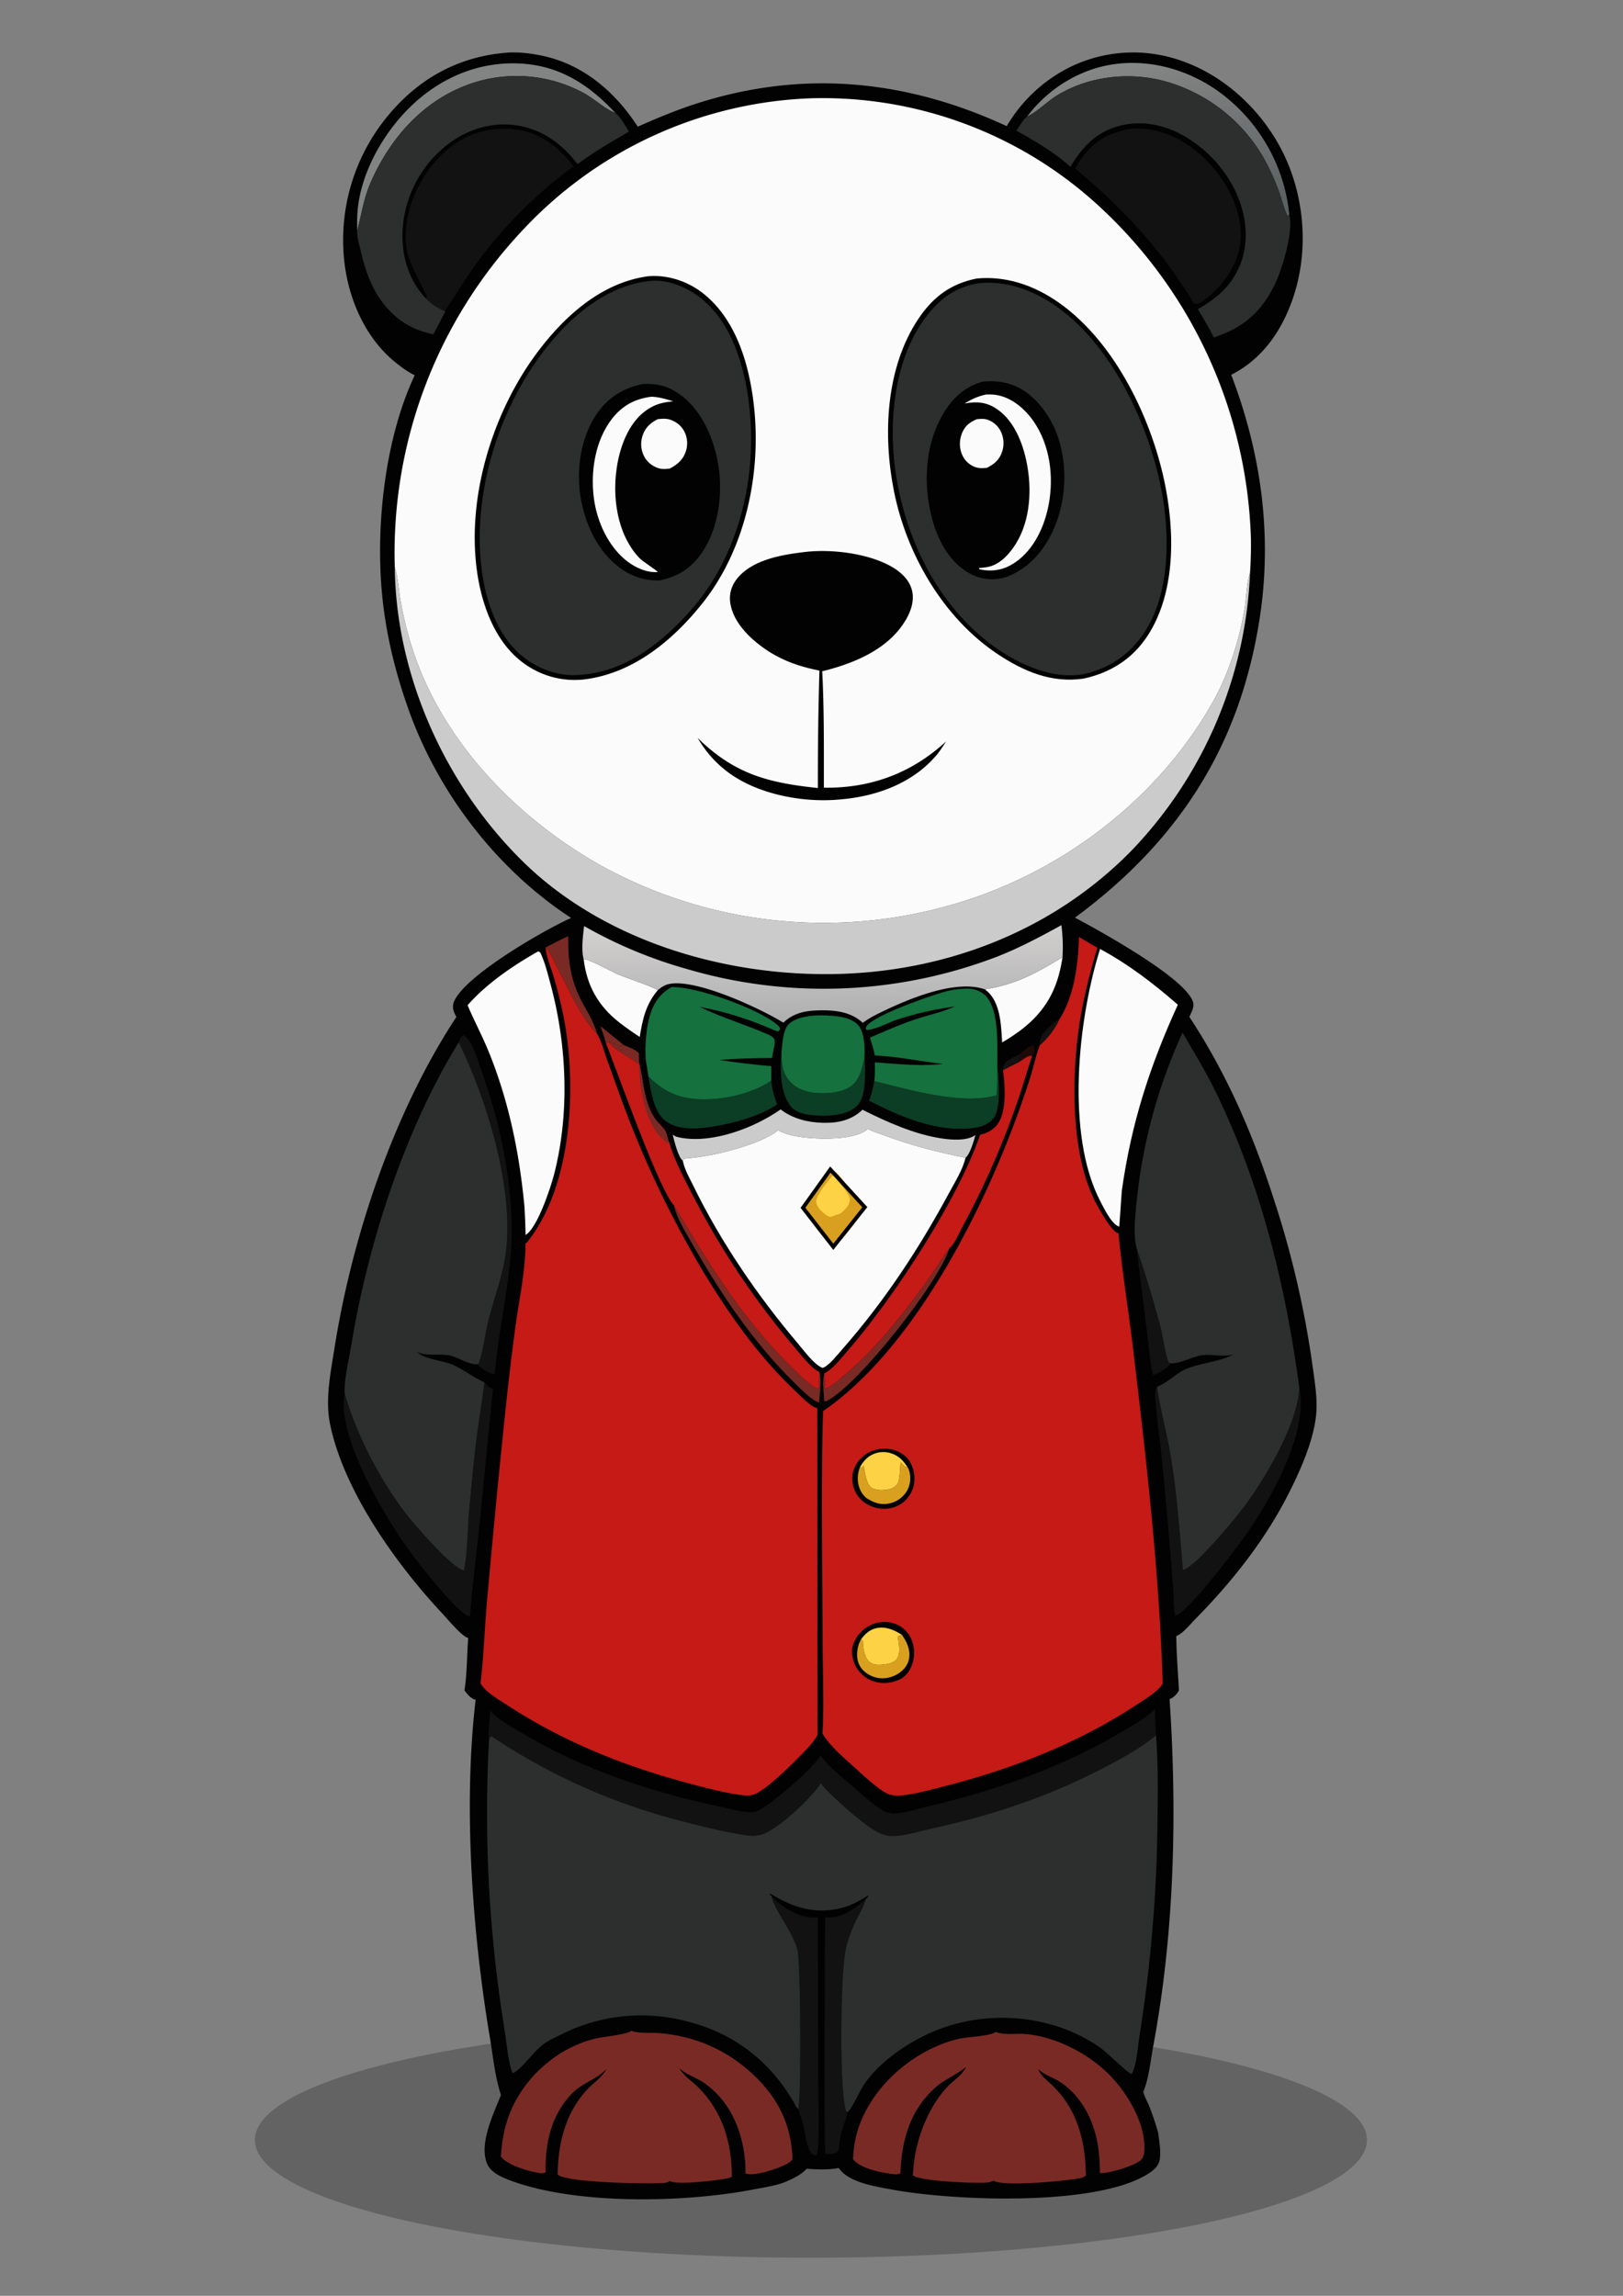 <?xml version="1.0" encoding="UTF-8" standalone="no"?>
<!-- Created with Inkscape (http://www.inkscape.org/) -->

<svg
   width="210mm"
   height="297mm"
   viewBox="0 0 210 297"
   version="1.1"
   id="svg5"
   inkscape:version="1.1.2 (0a00cf5339, 2022-02-04)"
   sodipodi:docname="panda.svg"
   xmlns:inkscape="http://www.inkscape.org/namespaces/inkscape"
   xmlns:sodipodi="http://sodipodi.sourceforge.net/DTD/sodipodi-0.dtd"
   xmlns="http://www.w3.org/2000/svg"
   xmlns:svg="http://www.w3.org/2000/svg">
  <rect x="0" y="0" width="210" height="297" fill="#808080" stroke="none"/>
  <sodipodi:namedview
     id="namedview7"
     pagecolor="#ffffff"
     bordercolor="#666666"
     borderopacity="1.0"
     inkscape:pageshadow="2"
     inkscape:pageopacity="0.0"
     inkscape:pagecheckerboard="0"
     inkscape:document-units="mm"
     showgrid="false"
     inkscape:zoom="0.73940797"
     inkscape:cx="659.31126"
     inkscape:cy="190.6931"
     inkscape:window-width="1920"
     inkscape:window-height="1008"
     inkscape:window-x="0"
     inkscape:window-y="0"
     inkscape:window-maximized="1"
     inkscape:current-layer="layer1" />
  <defs
     id="defs2">
    <linearGradient
       id="Gradient1"
       gradientUnits="userSpaceOnUse"
       x1="438.592"
       y1="536.586"
       x2="448.564"
       y2="441.373"
       gradientTransform="matrix(0.118,0,0,0.128,36.035,24.448)">
      <stop
         class="stop0"
         offset="0"
         stop-opacity="1"
         stop-color="rgb(201,112,67)"
         id="stop991" />
      <stop
         class="stop1"
         offset="1"
         stop-opacity="1"
         stop-color="rgb(241,166,108)"
         id="stop993" />
    </linearGradient>
    <linearGradient
       id="Gradient2"
       gradientUnits="userSpaceOnUse"
       x1="710.894"
       y1="548.701"
       x2="702.537"
       y2="439.882"
       gradientTransform="matrix(0.118,0,0,0.128,36.035,24.448)">
      <stop
         class="stop0"
         offset="0"
         stop-opacity="1"
         stop-color="rgb(195,100,55)"
         id="stop996" />
      <stop
         class="stop1"
         offset="1"
         stop-opacity="1"
         stop-color="rgb(249,180,124)"
         id="stop998" />
    </linearGradient>
    <linearGradient
       id="Gradient3"
       gradientUnits="userSpaceOnUse"
       x1="579.245"
       y1="1877.98"
       x2="565.671"
       y2="880.379"
       gradientTransform="matrix(0.118,0,0,0.128,36.035,24.448)">
      <stop
         class="stop0"
         offset="0"
         stop-opacity="1"
         stop-color="rgb(7,15,20)"
         id="stop1001" />
      <stop
         class="stop1"
         offset="1"
         stop-opacity="1"
         stop-color="rgb(5,29,31)"
         id="stop1003" />
    </linearGradient>
    <linearGradient
       id="Gradient1-3"
       gradientUnits="userSpaceOnUse"
       x1="827.015"
       y1="225.943"
       x2="800.616"
       y2="82.624"
       gradientTransform="matrix(0.147,0,0,0.147,31.247,-4.527)">
      <stop
         class="stop0"
         offset="0"
         stop-opacity="1"
         stop-color="rgb(91,96,97)"
         id="stop24706" />
      <stop
         class="stop1"
         offset="1"
         stop-opacity="1"
         stop-color="rgb(133,134,134)"
         id="stop24708" />
    </linearGradient>
    <linearGradient
       id="Gradient2-6"
       gradientUnits="userSpaceOnUse"
       x1="512.384"
       y1="928.533"
       x2="511.312"
       y2="847.253"
       gradientTransform="matrix(0.147,0,0,0.147,31.247,-4.527)">
      <stop
         class="stop0"
         offset="0"
         stop-opacity="1"
         stop-color="rgb(175,175,176)"
         id="stop24711" />
      <stop
         class="stop1"
         offset="1"
         stop-opacity="1"
         stop-color="rgb(210,208,207)"
         id="stop24713" />
    </linearGradient>
    <linearGradient
       id="gradient_0"
       gradientUnits="userSpaceOnUse"
       x1="903.81"
       y1="222.328"
       x2="910.665"
       y2="172.135"
       gradientTransform="matrix(0.122,0,0,0.122,-167.879,144.211)">
      <stop
         offset="0"
         stop-color="#9FD044"
         id="stop26273" />
      <stop
         offset="1"
         stop-color="#E2E76E"
         id="stop26275" />
    </linearGradient>
    <linearGradient
       id="gradient_1"
       gradientUnits="userSpaceOnUse"
       x1="638.686"
       y1="410.902"
       x2="378.273"
       y2="87.262"
       gradientTransform="matrix(0.122,0,0,0.122,-167.879,144.211)">
      <stop
         offset="0"
         stop-color="#1FAAC3"
         id="stop26314" />
      <stop
         offset="1"
         stop-color="#5EC2BF"
         id="stop26316" />
    </linearGradient>
    <linearGradient
       id="gradient_2"
       gradientUnits="userSpaceOnUse"
       x1="523.643"
       y1="274.485"
       x2="568.954"
       y2="317.538"
       gradientTransform="matrix(0.122,0,0,0.122,-167.879,144.211)">
      <stop
         offset="0"
         stop-color="#EBAF84"
         id="stop26341" />
      <stop
         offset="1"
         stop-color="#FECF9A"
         id="stop26343" />
    </linearGradient>
  </defs>
  <g
     inkscape:label="Camada 1"
     inkscape:groupmode="layer"
     id="layer1">
    <ellipse
       style="fill:#000000;fill-opacity:0.227;stroke:none;stroke-width:0.465;stroke-miterlimit:4;stroke-dasharray:none;stroke-opacity:1"
       id="path27198"
       cx="104.925"
       cy="276.838"
       rx="71.944"
       ry="15.237" />
    <path
       fill="#010201"
       d="m 130.258,16.318 a 19.652,19.652 0 0 1 7.988,-7.536 18.575,18.575 0 0 1 14.316,-1.02 c 5.752,1.879 10.635,6.437 13.346,11.791 2.895,5.718 3.471,12.755 1.447,18.845 -1.423,4.281 -3.961,8.028 -8.048,10.087 3.835,10.037 5.325,20.577 3.72,31.247 -2.506,16.667 -10.465,29.033 -23.937,38.978 3.185,1.707 14.297,7.801 15.274,10.911 0.203,0.646 -0.21,1.351 -0.474,1.925 4.798,7.301 8.151,14.995 10.833,23.295 a 123.413,123.413 0 0 1 5.127,21.989 c 0.286,2.073 0.673,4.351 0.42,6.437 -0.414,3.42 -2.134,7.227 -3.707,10.285 -3.041,5.91 -7.265,11.187 -11.904,15.907 -0.593,0.603 -1.681,1.938 -2.457,2.186 0.016,2.339 0.221,4.706 0.341,7.042 -0.011,0.021 -0.022,0.043 -0.033,0.062 -0.245,0.432 -0.695,0.91 -1.179,1.053 0.997,14.834 0.631,30.216 -2.107,44.861 -0.345,1.847 -0.572,4.23 -1.298,5.961 0.173,0.631 0.545,1.279 0.791,1.894 0.454,1.138 0.812,2.252 1.147,3.427 0.122,1.098 0.384,2.379 0.184,3.465 -0.138,0.747 -0.664,1.244 -1.272,1.658 -6.549,4.465 -25.583,3.652 -33.429,2.176 -2.09,-0.392 -5.532,-0.891 -6.819,-2.777 -1.425,0.258 -2.709,0.203 -4.146,0.091 -0.656,0.719 -1.528,1.147 -2.398,1.552 -1.337,0.623 -3.153,0.874 -4.607,1.153 -8.89,1.7 -22.849,1.998 -31.366,-1.192 -1.067,-0.401 -2.485,-1.006 -2.964,-2.114 -1.135,-2.624 0.83,-6.505 1.773,-8.951 -0.762,-2.266 -1.02,-4.947 -1.418,-7.312 -2.286,-13.576 -3.487,-30.082 -1.86,-43.795 -0.581,-0.122 -1.124,-0.762 -1.443,-1.241 0.342,-2.182 0.316,-4.559 0.483,-6.775 -0.094,-0.015 -0.101,-0.009 -0.201,-0.059 -0.86,-0.423 -2.43,-2.324 -3.161,-3.105 -5.959,-6.366 -12.74,-15.85 -14.512,-24.479 -0.654,-3.185 0.073,-6.685 0.573,-9.848 2.287,-14.48 7.699,-30.567 15.774,-42.835 a 7.101,7.101 0 0 1 -0.195,-0.371 c -0.227,-0.47 -0.342,-1.002 -0.156,-1.505 1.227,-3.337 11.586,-9.319 15.193,-10.931 C 64.33,112.522 56.74,102.626 52.903,91.905 51.243,87.269 50.064,82.583 49.519,77.683 48.509,68.589 49.717,56.893 53.663,48.549 52.698,48.07 51.79,47.4 50.964,46.712 47.105,43.498 44.947,38.307 44.507,33.382 A 25.183,25.183 0 0 1 50.289,14.859 c 3.907,-4.674 8.928,-7.467 14.998,-8.019 1.573,-0.166 3.35,0.047 4.892,0.375 5.339,1.137 9.434,4.697 12.344,9.175 a 92.354,92.354 0 0 1 5.34,-2.21 C 102.275,8.893 116.407,9.905 130.258,16.318 Z"
       id="path24720"
       style="stroke-width:0.147" />
    <path
       fill="#111211"
       d="m 129.777,138.444 c 0.009,-0.189 0.011,-0.382 0.07,-0.563 0.234,-0.722 1.495,-1.187 2.132,-1.515 -0.091,0.392 -0.122,0.82 -0.364,1.148 z"
       id="path24722"
       style="stroke-width:0.147" />
    <path
       fill="#111211"
       d="m 134.549,135.214 c 0.004,-0.13 0.01,-0.259 0.022,-0.388 l 0.014,-0.149 c 0.011,-0.126 0.023,-0.229 0.063,-0.35 0.264,-0.8 1.658,-2.121 2.423,-2.45 -0.612,1.31 -1.436,2.38 -2.521,3.338 z"
       id="path24724"
       style="stroke-width:0.147" />
    <path
       fill="#1e0a09"
       d="m 131.98,136.366 c 0.47,-0.395 1.019,-0.984 1.619,-1.145 l 0.196,0.123 c 0.058,0.405 0.012,0.736 -0.058,1.132 l -0.186,0.104 c -0.66,-0.07 -1.314,0.66 -1.935,0.934 0.242,-0.329 0.273,-0.757 0.364,-1.148 z"
       id="path24726"
       style="stroke-width:0.147" />
    <path
       fill="#7a2a24"
       d="m 78.423,135.042 c -0.199,-0.8 -0.453,-1.547 -0.749,-2.316 l 3.043,2.476 c -0.776,0.255 -1.201,-0.217 -1.908,-0.45 l -0.095,-0.031 z"
       id="path24728"
       style="stroke-width:0.147" />
    <path
       fill="#7a2a24"
       d="m 78.713,134.722 0.095,0.031 c 0.707,0.233 1.133,0.705 1.908,0.45 0.544,0.225 1.63,0.606 1.953,1.078 0.007,0.447 -0.012,0.905 0.073,1.345 l -0.078,0.048 c -1.291,-1.073 -2.879,-1.573 -3.951,-2.951 z"
       id="path24730"
       style="stroke-width:0.147" />
    <path
       fill="#7a2a24"
       d="m 70.584,122.569 c 0.971,-0.488 1.943,-1.033 2.943,-1.456 -0.063,3.259 0.339,5.929 1.94,8.806 0.72,1.293 1.404,2.414 1.805,3.854 -2.243,-2.353 -3.805,-6.063 -5.351,-8.937 -0.395,-0.733 -0.728,-1.697 -1.337,-2.268 z"
       id="path24732"
       style="stroke-width:0.147" />
    <path
       fill="#7a2a24"
       d="m 106.776,179.621 c 0.765,-0.178 1.647,-1.025 2.243,-1.515 4.292,-3.531 7.997,-8.291 11.214,-12.793 0.902,-1.263 1.692,-2.596 2.613,-3.848 -1.386,4.484 -11.72,17.58 -15.763,19.713 -0.158,0.084 -0.265,0.112 -0.441,0.123 -0.022,-1.091 -0.3,-2.65 0.045,-3.669 0.009,0.667 0.026,1.324 0.09,1.99 z"
       id="path24734"
       style="stroke-width:0.147" />
    <path
       fill="#111211"
       d="m 147.104,161.602 c 1.146,3.355 2.164,6.697 3.064,10.127 0.345,1.316 0.581,3.43 1.056,4.553 l 0.283,0.088 c -0.014,0.021 -0.025,0.043 -0.04,0.062 -0.368,0.485 -1.705,1.348 -2.297,1.433 -0.424,-1.972 -0.573,-4.088 -0.825,-6.093 -0.425,-3.386 -0.885,-6.776 -1.24,-10.169 z"
       id="path24736"
       style="stroke-width:0.147" />
    <path
       fill="#7a2a24"
       d="m 87.198,155.918 c 4.519,7.639 9.134,15.107 15.589,21.299 0.704,0.675 2.05,2.094 2.977,2.387 0.098,0.031 0.11,0.025 0.198,0.025 l 0.052,-2.151 c 0.343,1.164 0.03,2.738 -0.021,3.954 -0.186,-0.045 -0.361,-0.106 -0.524,-0.207 -1.024,-0.643 -2.017,-1.687 -2.875,-2.536 -5.16,-5.104 -9.226,-11.172 -12.827,-17.443 -0.895,-1.558 -2.196,-3.58 -2.567,-5.328 z"
       id="path24738"
       style="stroke-width:0.147" />
    <path
       fill="#0c3d25"
       d="m 111.851,136.841 c 0.126,1.058 0.107,2.201 0.032,3.262 -0.076,1.07 -0.297,2.394 -1.168,3.118 -1.41,1.172 -3.844,1.21 -5.597,1.045 -0.998,-0.094 -2.166,-0.335 -2.826,-1.16 -1.336,-1.667 -1.382,-4.828 -1.181,-6.859 0.035,1.53 0.122,2.734 1.3,3.865 1.153,1.107 2.815,1.368 4.354,1.311 1.326,-0.049 2.875,-0.296 3.811,-1.327 0.765,-0.842 1.043,-2.17 1.275,-3.255 z"
       id="path24740"
       style="stroke-width:0.147" />
    <path
       fill="#fcfbfb"
       d="m 75.516,124.082 c 0.605,-0.085 3.633,1.622 4.405,1.946 1.685,0.708 3.589,1.224 5.202,2.053 -1.552,1.825 -1.982,3.763 -2.349,6.066 -0.895,-0.588 -1.781,-1.203 -2.626,-1.861 -2.734,-2.131 -4.217,-4.761 -4.632,-8.204 z"
       id="path24742"
       style="stroke-width:0.147" />
    <path
       fill="#fcfbfb"
       d="m 137.476,123.823 c -0.6,4.127 -2.176,7.037 -5.544,9.551 a 25.437,25.437 0 0 1 -2.262,1.481 c -0.149,-2.182 -0.179,-5.106 -1.979,-6.656 a 8.688,8.688 0 0 0 -0.257,-0.212 c 4.073,-0.663 6.581,-2.067 10.043,-4.165 z"
       id="path24744"
       style="stroke-width:0.147" />
    <path
       fill="#111211"
       d="m 59.352,134.839 c 0.152,-0.391 0.242,-0.71 0.629,-0.929 1.076,0.508 1.931,3.53 2.35,4.702 2.754,7.714 4.511,16.7 3.645,24.898 -0.503,4.765 -1.552,9.445 -1.963,14.238 -0.681,0.016 -1.619,-0.652 -2.099,-1.122 -0.055,-0.054 -0.078,-0.084 -0.132,-0.145 0.167,-0.087 0.159,-0.075 0.22,-0.255 0.582,-1.728 0.756,-3.728 1.219,-5.51 0.757,-2.919 1.896,-5.87 2.258,-8.867 0.994,-8.219 -2.509,-19.694 -6.126,-27.008 z"
       id="path24746"
       style="stroke-width:0.147" />
    <path
       fill="#828383"
       d="m 46.222,29.881 c -0.004,-0.593 -0.024,-1.186 -0.006,-1.779 0.161,-5.356 3.35,-10.985 7.187,-14.579 3.728,-3.492 8.463,-5.502 13.606,-5.319 5.251,0.186 9.144,2.668 12.623,6.423 -0.026,-0.01 -0.052,-0.02 -0.078,-0.031 -1.371,-0.577 -2.646,-1.8 -3.984,-2.539 a 18.252,18.252 0 0 0 -15.391,-0.967 c -5.72,2.228 -9.788,6.97 -12.213,12.5 -0.915,2.086 -1.182,4.119 -1.744,6.289 z"
       id="path24748"
       style="stroke-width:0.147" />
    <path
       fill="#0c3d25"
       d="m 83.887,139.229 c 2.11,2.126 4.123,2.963 7.092,2.982 2.975,0.018 6.308,-0.748 8.806,-2.399 a 11.887,11.887 0 0 0 0.779,3.062 c -2.074,1.367 -4.761,2.192 -7.181,2.661 -2.133,0.414 -5.217,0.906 -7.121,-0.417 -1.752,-1.219 -2.018,-3.953 -2.375,-5.888 z"
       id="path24750"
       style="stroke-width:0.147" />
    <path
       fill="url(#Gradient1)"
       d="m 132.907,15.072 c 2.677,-3.576 6.772,-6.133 11.214,-6.763 4.933,-0.7 10.01,0.84 13.953,3.826 a 22.402,22.402 0 0 1 8.624,14.592 30.98,30.98 0 0 1 0.128,1.082 l -0.234,0.109 c -0.454,-0.896 -0.697,-1.958 -1.025,-2.911 a 30.541,30.541 0 0 0 -1.472,-3.469 21.278,21.278 0 0 0 -12.373,-10.726 c -4.86,-1.635 -10.569,-1.15 -14.963,1.541 -1.273,0.78 -2.481,2.062 -3.782,2.686 -0.023,0.011 -0.046,0.021 -0.07,0.032 z"
       id="path24752"
       style="fill:url(#Gradient1-3);stroke-width:0.147" />
    <path
       fill="#0c3d25"
       d="m 129.048,138.027 c 0.208,1.495 0.46,5.388 -0.443,6.573 -0.67,0.878 -1.728,1.217 -2.785,1.342 -4.667,0.551 -9.3,-1.473 -13.374,-3.544 0.321,-0.85 0.505,-1.631 0.675,-2.525 4.445,1.059 11.426,3.149 15.838,1.808 0.081,-1.209 0.05,-2.441 0.089,-3.654 z"
       id="path24754"
       style="stroke-width:0.147" />
    <path
       fill="#111211"
       d="m 106.756,247.984 c 0.106,0.038 0.194,0.068 0.307,0.075 1.834,0.109 3.681,-1.208 4.963,-2.392 -0.008,0.034 -0.016,0.066 -0.024,0.098 -0.222,0.866 -0.773,1.741 -1.168,2.546 -0.589,1.2 -1.061,2.424 -1.371,3.727 -0.735,3.086 -0.873,18.512 0.013,21.061 l 0.196,0.153 c -0.388,1.749 -0.939,2.257 -1.069,4.29 -0.018,0.28 -0.056,0.665 -0.285,0.849 -0.417,0.335 -1.004,0.305 -1.503,0.239 -0.256,-0.371 -0.064,-27.85 -0.059,-30.646 z"
       id="path24756"
       style="stroke-width:0.147" />
    <path
       fill="#111211"
       d="m 99.804,245.232 c 1.154,1.357 3.316,2.681 5.107,2.834 0.313,0.026 0.614,0.053 0.911,-0.066 l 0.034,19.881 c 0.003,3.381 0.181,6.826 -0.022,10.199 l -0.124,0.073 c 0.116,0.261 0.085,0.3 0.026,0.568 l -0.286,0.123 c -0.376,-0.153 -0.592,-0.416 -0.756,-0.79 -0.461,-1.051 -0.538,-2.34 -0.83,-3.453 -0.16,-0.609 -0.439,-1.166 -0.578,-1.782 0.398,-1.197 0.331,-19.02 -0.118,-20.638 -0.657,-2.368 -2.872,-4.933 -3.338,-6.842 -0.009,-0.035 -0.016,-0.07 -0.024,-0.106 z"
       id="path24758"
       style="stroke-width:0.147" />
    <path
       fill="#cccbcb"
       d="m 101.005,143.521 c 1.538,1.194 3.513,1.684 5.431,1.731 1.965,0.048 3.696,-0.297 5.164,-1.689 3.131,1.574 6.676,3.164 10.147,3.697 1.303,0.2 3.368,0.382 4.467,-0.427 -0.223,0.771 -0.677,2.44 -1.281,2.941 -3.541,-0.703 -6.883,-1.558 -10.276,-2.81 -0.769,-0.283 -1.634,-0.517 -2.345,-0.924 -1.377,1.248 -4.839,1.317 -6.591,1.232 -1.529,-0.073 -3.706,-0.269 -5.042,-1.057 -2.39,1.929 -8.6,3.405 -11.742,3.627 -0.282,0.019 -0.48,0.047 -0.585,0.314 -0.586,-0.377 -1.139,-2.662 -1.317,-3.386 0.329,0.276 0.671,0.347 1.084,0.421 4.172,0.744 9.512,-1.299 12.885,-3.671 z"
       id="path24760"
       style="stroke-width:0.147" />
    <path
       fill="#15713e"
       d="m 101.111,136.246 c 0.121,-1.13 0.141,-3.13 1.102,-3.905 1.412,-1.139 4.433,-1.088 6.156,-0.858 0.947,0.126 2.129,0.433 2.745,1.229 0.784,1.012 0.792,2.9 0.738,4.129 -0.232,1.085 -0.51,2.412 -1.275,3.255 -0.936,1.031 -2.485,1.279 -3.811,1.327 -1.54,0.056 -3.201,-0.204 -4.354,-1.311 -1.178,-1.131 -1.265,-2.334 -1.3,-3.865 z"
       id="path24762"
       style="stroke-width:0.147" />
    <path
       fill="#111211"
       d="m 152.048,209.023 c -0.22,-0.978 -0.158,-2.192 -0.23,-3.201 a 659.242,659.242 0 0 0 -0.547,-6.826 c -0.306,-3.502 -0.592,-7.024 -0.964,-10.519 -0.279,-2.614 -0.671,-5.246 -0.823,-7.87 -0.03,-0.523 -0.022,-0.749 0.225,-1.216 0.431,3.048 1.289,6.043 1.787,9.087 0.796,4.87 1.147,9.716 1.559,14.624 1.506,-0.241 7.055,-6.982 8.144,-8.485 2.698,-3.724 6.734,-10.514 6.915,-15.104 0.014,0.053 0.028,0.107 0.039,0.162 1.075,5.672 -3.583,13.994 -6.764,18.611 -1.255,1.821 -7.739,10.442 -9.341,10.738 z"
       id="path24764"
       style="stroke-width:0.147" />
    <path
       fill="#111211"
       d="m 62.678,178.828 c 0.285,0.345 0.65,0.725 1.104,0.828 l -1.71,17.291 c -0.429,4.069 -0.95,8.127 -1.27,12.204 -1.375,-0.194 -6.321,-6.521 -7.423,-7.983 -3.349,-4.446 -9.658,-15.013 -8.844,-20.596 a 4.547,4.547 0 0 1 0.057,-0.32 c 1.515,5.314 4.488,11.043 7.831,15.439 1.081,1.42 6.116,7.269 7.612,7.472 0.516,-2.599 0.442,-5.651 0.712,-8.328 0.281,-2.787 0.513,-5.588 0.862,-8.366 0.32,-2.552 0.757,-5.086 1.068,-7.641 z"
       id="path24766"
       style="stroke-width:0.147" />
    <path
       fill="#c51a16"
       d="m 131.616,137.515 c 0.62,-0.274 1.275,-1.003 1.935,-0.934 -0.63,1.884 -1.159,3.797 -1.812,5.673 a 107.527,107.527 0 0 1 -7.234,16.508 c -0.392,0.724 -1.029,2.267 -1.66,2.702 -0.92,1.252 -1.71,2.586 -2.613,3.848 -3.217,4.502 -6.922,9.262 -11.214,12.793 -0.596,0.49 -1.478,1.338 -2.243,1.515 -0.064,-0.665 -0.082,-1.323 -0.09,-1.99 0.021,-0.011 0.043,-0.019 0.064,-0.029 1.041,-0.499 2.319,-2.167 3.103,-3.072 5.834,-6.726 14.123,-19.4 16.965,-27.737 0.813,-0.159 1.668,-0.609 2.184,-1.264 1.305,-1.661 1.035,-5.062 0.776,-7.084 z"
       id="path24768"
       style="stroke-width:0.147" />
    <path
       fill="#c51a16"
       d="m 78.423,135.042 0.291,-0.32 c 1.072,1.378 2.66,1.879 3.951,2.951 l 0.078,-0.048 0.337,1.789 c 0.281,1.871 0.617,3.829 1.74,5.404 0.353,0.496 1.026,1.023 1.277,1.521 0.239,0.473 0.281,1.029 0.519,1.52 0.624,2.138 1.751,4.293 2.767,6.27 a 104.179,104.179 0 0 0 13.428,20.173 c 0.785,0.912 2.016,2.539 3.047,3.1 0.051,0.028 0.103,0.053 0.157,0.076 l -0.052,2.151 c -0.088,0 -0.1,0.005 -0.198,-0.025 -0.926,-0.294 -2.272,-1.712 -2.976,-2.387 -6.454,-6.192 -11.07,-13.659 -15.589,-21.299 -1.925,-1.966 -7.252,-17.121 -8.775,-20.876 z"
       id="path24770"
       style="stroke-width:0.147" />
    <path
       fill="#7a2a24"
       d="m 82.742,137.626 0.337,1.789 c 0.281,1.871 0.617,3.829 1.74,5.404 0.353,0.496 1.026,1.023 1.277,1.521 0.239,0.473 0.281,1.029 0.519,1.52 -0.481,-0.048 -0.763,-0.392 -1.103,-0.721 -2.073,-2.007 -2.81,-6.709 -2.848,-9.465 z"
       id="path24772"
       style="stroke-width:0.147" />
    <path
       fill="#15713e"
       d="m 123.536,130.209 a 42.08,42.08 0 0 0 -7.29,1.637 c -1.262,0.406 -2.785,1.305 -4.079,1.406 l -0.157,-0.177 c 0.035,-0.17 0.074,-0.292 0.191,-0.425 1.285,-1.454 8.398,-3.922 10.257,-4.408 0.813,-0.212 1.723,-0.328 2.564,-0.346 0.923,-0.02 1.813,0.233 2.478,0.897 1.86,1.858 1.512,6.725 1.548,9.234 -0.039,1.214 -0.009,2.445 -0.089,3.654 -4.412,1.34 -11.393,-0.749 -15.838,-1.808 0.115,-0.8 0.075,-1.637 0.08,-2.445 2.897,0.216 5.905,0.537 8.8,0.208 -2.95,-0.342 -5.836,-0.955 -8.813,-1.097 -0.14,-0.792 -0.389,-1.544 -0.634,-2.308 1.889,-0.799 3.783,-1.652 5.726,-2.309 1.729,-0.585 3.595,-0.964 5.256,-1.714 z"
       id="path24774"
       style="stroke-width:0.147" />
    <path
       fill="#15713e"
       d="m 86.897,127.695 c 3.149,-0.104 11.207,2.778 13.655,4.861 0.254,0.216 0.345,0.31 0.371,0.649 l -0.26,0.237 -0.397,-0.127 c -2.969,-1.338 -6.543,-2.494 -9.755,-3.063 2.824,1.372 5.916,2.282 8.803,3.547 0.464,0.234 0.68,0.269 0.929,0.736 0.06,0.804 -0.286,1.536 -0.335,2.334 -2.265,0.023 -4.553,0.042 -6.809,0.26 2.232,0.344 4.451,0.595 6.699,0.801 l -0.012,1.884 c -2.498,1.651 -5.831,2.418 -8.806,2.399 -2.969,-0.018 -4.982,-0.855 -7.092,-2.982 -0.086,-0.723 -0.223,-1.443 -0.343,-2.161 l -0.038,-1.374 c 0.045,-1.414 0.167,-2.884 0.559,-4.248 0.477,-1.66 1.308,-2.91 2.832,-3.752 z"
       id="path24776"
       style="stroke-width:0.147" />
    <path
       fill="url(#Gradient2)"
       d="m 75.576,119.803 a 58.992,58.992 0 0 0 13.301,5.554 62.652,62.652 0 0 0 40.266,-1.648 c 2.851,-1.131 5.511,-2.546 8.194,-4.023 0.163,1.385 0.232,2.745 0.139,4.137 -3.462,2.098 -5.97,3.502 -10.043,4.165 -3.846,-1.328 -9.876,1.237 -13.417,2.954 -0.833,0.404 -1.639,0.823 -2.38,1.381 -1.582,-1.479 -3.733,-1.676 -5.81,-1.612 -1.737,0.053 -3.175,0.364 -4.469,1.586 -3,-1.85 -11.463,-5.806 -14.887,-4.977 -0.504,0.122 -0.956,0.432 -1.348,0.762 -1.612,-0.829 -3.517,-1.346 -5.202,-2.053 -0.771,-0.324 -3.8,-2.03 -4.405,-1.946 -0.326,-1.256 -0.085,-3.003 0.06,-4.279 z"
       id="path24778"
       style="fill:url(#Gradient2-6);stroke-width:0.147" />
    <path
       fill="#fcfbfb"
       d="m 69.637,123.072 c 0.084,0.014 0.21,0.128 0.284,0.179 0.605,1.291 0.965,2.772 1.335,4.15 2.095,7.803 2.463,16.563 0.464,24.416 -0.441,1.733 -2.173,7.032 -3.715,7.945 a 107.336,107.336 0 0 0 -0.142,-3.622 c -0.642,-6.863 -1.986,-13.52 -4.567,-19.933 -0.843,-2.093 -1.911,-4.084 -2.794,-6.16 2.443,-2.805 5.905,-5.146 9.136,-6.973 z"
       id="path24780"
       style="stroke-width:0.147" />
    <path
       fill="#fcfbfb"
       d="m 142.336,122.764 c 3.668,1.976 6.937,4.48 10.066,7.215 -3.645,7.962 -6.034,15.379 -7.25,24.061 l -0.328,4.641 c -0.023,-0.008 -0.046,-0.013 -0.068,-0.021 -0.947,-0.323 -1.927,-2.376 -2.375,-3.233 -4.518,-8.651 -2.906,-23.538 -0.045,-32.663 z"
       id="path24782"
       style="stroke-width:0.147" />
    <path
       fill="#111211"
       d="m 146.416,16.649 c 0.83,-0.029 1.647,-0.007 2.468,0.124 3.607,0.578 6.834,3.086 8.934,5.993 1.852,2.563 3.141,5.874 2.611,9.075 -0.458,2.767 -2.474,5.471 -4.729,7.081 -0.427,0.305 -0.68,0.435 -1.2,0.348 l -0.275,-0.397 c -0.405,-0.809 -1.002,-1.601 -1.502,-2.358 -3.68,-5.564 -8.508,-10.475 -13.618,-14.732 0.292,-0.477 0.585,-0.964 0.917,-1.414 1.649,-2.23 3.672,-3.321 6.394,-3.72 z"
       id="path24784"
       style="stroke-width:0.147" />
    <path
       fill="#111211"
       d="m 55.136,38.63 c 0.022,-0.087 0.097,-0.277 0.09,-0.358 -0.003,-0.034 -2.178,-4.123 -2.46,-5.316 -1.266,-5.377 2.056,-11.966 6.673,-14.724 a 11.211,11.211 0 0 1 8.503,-1.239 c 2.718,0.69 4.568,2.355 6.264,4.521 -4.582,3.351 -8.903,7.617 -12.279,12.186 -1.535,2.077 -2.894,4.332 -4.316,6.482 l 0.007,0.109 c -0.946,-0.432 -1.77,-0.877 -2.482,-1.659 z"
       id="path24786"
       style="stroke-width:0.147" />
    <path
       fill="#111211"
       d="m 114.997,234.458 c 0.022,0.009 0.044,0.018 0.065,0.026 0.151,0.063 0.298,0.119 0.464,0.12 1.44,0.009 3.249,-0.611 4.656,-0.941 8.713,-2.05 17.226,-5.046 24.958,-9.617 1.426,-0.843 3.099,-1.782 4.306,-2.909 -0.013,1.12 0.062,2.236 0.128,3.354 -1.854,1.553 -4.131,2.81 -6.266,3.942 -7.31,3.878 -14.904,6.424 -22.978,8.172 -1.561,0.339 -3.761,1.051 -5.355,0.885 -0.142,-0.015 -0.264,-0.051 -0.396,-0.101 -1.579,-0.069 -6.612,-4.722 -7.902,-6.118 -0.184,-0.198 -0.325,-0.382 -0.44,-0.628 -1.129,1.816 -5.704,6.233 -7.874,6.731 -0.092,0.022 -0.181,0.032 -0.275,0.032 -0.975,0.555 -9.528,-1.708 -11.122,-2.145 A 79.548,79.548 0 0 1 63.531,224.574 c -0.135,0.173 -0.2,0.282 -0.258,0.495 -0.153,-0.692 0.142,-2.973 0.178,-3.834 0.144,0.214 0.303,0.421 0.5,0.592 1.069,0.924 2.438,1.678 3.656,2.405 7.73,4.61 16.554,7.591 25.329,9.434 1.349,0.283 3.095,0.853 4.451,0.762 0.065,-0.003 0.168,0 0.237,-0.016 1.606,-0.376 7.682,-5.751 8.572,-7.336 0.785,1.316 3.081,3.105 4.291,4.158 0.825,0.718 3.601,3.287 4.51,3.224 z"
       id="path24788"
       style="stroke-width:0.147" />
    <path
       fill="#2d2f2f"
       d="m 46.222,29.881 c 0.562,-2.17 0.829,-4.203 1.744,-6.289 2.426,-5.531 6.494,-10.273 12.213,-12.5 a 18.252,18.252 0 0 1 15.391,0.967 c 1.338,0.739 2.613,1.962 3.984,2.539 0.026,0.011 0.052,0.021 0.078,0.031 0.677,0.479 1.28,1.695 1.744,2.404 -2.277,1.316 -4.541,2.623 -6.648,4.204 -2.035,-2.687 -4.689,-4.588 -8.091,-5.047 -3.07,-0.414 -6.221,0.572 -8.653,2.455 A 15.085,15.085 0 0 0 52.176,28.801 c -0.391,3.133 0.274,6.485 2.242,9.009 0.222,0.285 0.447,0.58 0.718,0.82 0.711,0.783 1.536,1.227 2.482,1.659 l -1.536,2.961 C 53.604,42.727 51.71,41.707 50.037,39.786 48.067,37.524 47.263,34.984 46.595,32.121 46.431,31.417 46.171,30.608 46.222,29.881 Z"
       id="path24790"
       style="stroke-width:0.147" />
    <path
       fill="#2d2f2f"
       d="m 132.907,15.072 c 0.023,-0.011 0.047,-0.021 0.07,-0.032 1.301,-0.624 2.509,-1.907 3.782,-2.686 4.394,-2.691 10.103,-3.177 14.963,-1.541 a 21.278,21.278 0 0 1 12.373,10.726 30.541,30.541 0 0 1 1.472,3.469 c 0.328,0.953 0.571,2.015 1.025,2.911 l 0.234,-0.109 c 0.573,2.123 -0.971,7.205 -1.967,9.178 -1.773,3.513 -4.103,5.45 -7.803,6.67 -0.619,-1.254 -1.354,-2.452 -2.06,-3.658 1.923,-1.114 3.537,-2.335 4.716,-4.259 1.534,-2.503 1.798,-5.441 1.114,-8.264 -0.979,-4.04 -3.807,-7.598 -7.346,-9.728 -2.577,-1.551 -5.567,-2.243 -8.526,-1.497 -3.056,0.77 -4.883,2.703 -6.45,5.326 -2.054,-1.859 -4.574,-3.322 -6.985,-4.673 0.401,-0.59 0.822,-1.399 1.389,-1.833 z"
       id="path24792"
       style="stroke-width:0.147" />
    <path
       fill="#7a2a24"
       d="m 128.866,262.858 c 0.843,0.426 2.569,0.204 3.543,0.261 3.983,0.235 8.377,2.49 11.147,5.303 2.318,2.357 4.588,6.135 4.52,9.551 -0.011,0.524 -0.079,1.123 -0.487,1.493 -0.768,0.697 -4.198,1.765 -5.27,1.649 a 30.541,30.541 0 0 0 -0.111,-2.387 c -0.318,-3.571 -1.857,-7.217 -4.901,-9.297 -0.92,-0.63 -2.021,-0.931 -2.872,-1.667 -0.037,-0.032 -0.074,-0.065 -0.11,-0.097 0.355,0.89 1.234,1.523 1.909,2.182 3.218,3.144 4.217,7.245 4.27,11.592 l -0.056,0.04 c -0.202,0.142 -0.385,0.232 -0.627,0.285 -1.633,0.364 -10.006,1.151 -11.302,0.338 -0.024,0.013 -0.049,0.024 -0.073,0.037 -0.165,0.085 -0.328,0.163 -0.515,0.186 -1.463,0.178 -8.809,-0.132 -9.808,-0.897 0.136,-3.985 1.669,-8.381 4.362,-11.369 0.76,-0.843 1.939,-1.55 2.464,-2.556 0.02,-0.038 0.039,-0.078 0.058,-0.116 -1.29,1.067 -2.868,1.627 -4.15,2.818 -3.177,2.948 -4.187,6.753 -4.356,10.965 -0.35,0.135 -0.639,0.12 -1.005,0.075 -1.48,-0.186 -4.189,-0.699 -5.126,-1.922 0.077,-1.183 0.19,-2.308 0.521,-3.452 1.691,-5.844 7.26,-10.705 13.119,-12.107 1.185,-0.283 3.851,-0.317 4.786,-0.862 0.024,-0.015 0.047,-0.031 0.07,-0.045 z"
       id="path24794"
       style="stroke-width:0.147" />
    <path
       fill="#7a2a24"
       d="m 81.714,262.721 c 0.865,0.371 2.5,0.214 3.456,0.285 4.685,0.349 8.88,2.16 12.318,5.4 3.223,3.039 4.934,6.54 5.057,10.95 -0.217,0.27 -0.448,0.443 -0.756,0.602 -1.137,0.584 -4.1,1.624 -5.331,1.225 -2.93e-4,-0.599 -0.015,-1.195 -0.071,-1.793 -0.365,-3.923 -2.025,-7.732 -5.375,-9.987 -0.958,-0.646 -2.118,-0.981 -2.999,-1.737 -0.034,-0.029 -0.067,-0.06 -0.101,-0.089 0.58,1.028 1.653,1.669 2.477,2.493 3.12,3.122 4.301,7.198 4.311,11.505 -0.121,0.085 -0.214,0.141 -0.359,0.176 -1.232,0.302 -6.758,0.969 -7.667,0.405 -0.294,0.186 -0.546,0.239 -0.89,0.258 -2.055,0.116 -12.419,-0.021 -13.63,-1.097 0.043,-3.967 0.983,-7.896 3.717,-10.895 0.8,-0.878 1.942,-1.606 2.534,-2.639 0.023,-0.041 0.045,-0.082 0.068,-0.123 -1.234,1.33 -3.173,1.79 -4.547,3.249 -2.627,2.787 -3.43,6.409 -3.316,10.134 -0.241,0.09 -0.458,0.123 -0.711,0.088 -1.382,-0.189 -4.247,-1 -5.099,-2.151 0.11,-1.445 0.302,-2.891 0.71,-4.284 1.545,-5.28 6.17,-9.694 11.527,-10.974 1.137,-0.272 3.749,-0.463 4.61,-0.96 0.023,-0.013 0.045,-0.028 0.068,-0.043 z"
       id="path24796"
       style="stroke-width:0.147" />
    <path
       fill="#fcfbfb"
       d="m 100.679,146.216 c 1.336,0.788 3.513,0.984 5.042,1.057 1.752,0.085 5.214,0.016 6.591,-1.232 0.71,0.407 1.576,0.64 2.345,0.924 3.394,1.252 6.735,2.107 10.276,2.81 -0.372,1.565 -1.405,3.199 -2.167,4.612 -3.854,7.151 -8.385,14.032 -13.763,20.136 -0.524,0.595 -1.7,2.092 -2.434,2.389 -0.046,0.019 -0.095,0.028 -0.143,0.043 -1.021,-0.351 -2.376,-2.195 -3.081,-3.029 -5.303,-6.262 -10.042,-13.166 -13.648,-20.547 -0.483,-0.99 -1.151,-2.141 -1.346,-3.221 0.105,-0.267 0.303,-0.295 0.585,-0.314 3.142,-0.222 9.352,-1.697 11.742,-3.627 z"
       id="path24798"
       style="stroke-width:0.147" />
    <path
       fill="#d9a01f"
       d="m 107.439,151.299 c 1.586,0.242 2.901,4.232 4.459,4.87 -0.53,1.12 -2.812,4.211 -3.789,4.894 l -0.29,0.229 c -0.946,-0.555 -3.45,-3.979 -3.922,-5.046 0.667,-0.446 3.143,-4.108 3.542,-4.947 z"
       id="path24800"
       style="stroke-width:0.147" />
    <path
       fill="#fdd244"
       d="m 107.816,151.961 c 0.477,0.761 2.076,2.389 2.138,3.136 0.037,0.446 -0.211,0.89 -0.492,1.216 -0.38,0.44 -0.779,0.818 -1.367,0.869 -0.207,0.129 -0.417,0.179 -0.65,0.239 -0.215,-0.05 -0.396,-0.126 -0.572,-0.258 -0.609,-0.458 -1.176,-0.965 -1.282,-1.749 0.238,-1.195 1.487,-2.486 2.227,-3.453 z"
       id="path24802"
       style="stroke-width:0.147" />
    <path
       fill="#cccbcb"
       d="m 51.081,73.347 0.04,0.133 c 0.382,1.316 0.459,2.759 0.691,4.111 0.362,2.112 0.901,4.316 1.56,6.353 3.886,12.02 13.474,21.861 24.302,27.979 a 59.683,59.683 0 0 0 45.293,5.171 c 14.075,-3.948 26.89,-13.63 34.038,-26.416 1.958,-3.501 3.349,-7.887 4.022,-11.854 0.263,-1.552 0.228,-3.244 0.717,-4.74 A 55.145,55.145 0 0 1 146.469,109.974 C 136.213,120.488 122.164,125.845 107.561,126.016 93.337,126.183 78.023,121.6 67.708,111.505 57.688,101.699 51.217,87.455 51.081,73.347 Z"
       id="path24804"
       style="stroke-width:0.147" />
    <path
       fill="#2d2f2f"
       d="m 59.352,134.839 c 3.617,7.314 7.121,18.789 6.126,27.008 -0.363,2.997 -1.501,5.948 -2.258,8.867 -0.462,1.782 -0.637,3.782 -1.219,5.51 -0.061,0.181 -0.052,0.169 -0.22,0.255 -0.966,0.15 -2.612,-0.941 -3.644,-1.139 -1.315,-0.254 -3.005,0.137 -4.19,-0.445 1.009,0.996 3.313,1.066 4.649,1.662 1.419,0.633 2.681,1.662 4.082,2.27 -0.311,2.555 -0.748,5.089 -1.068,7.641 -0.349,2.778 -0.581,5.579 -0.862,8.366 -0.27,2.677 -0.197,5.729 -0.712,8.328 -1.496,-0.203 -6.531,-6.052 -7.612,-7.472 -3.343,-4.396 -6.316,-10.125 -7.831,-15.439 -0.073,-1.944 0.528,-4.208 0.846,-6.151 2.155,-13.176 6.886,-27.834 13.912,-39.263 z"
       id="path24806"
       style="stroke-width:0.147" />
    <path
       fill="#2d2f2f"
       d="m 147.104,161.602 c -0.496,-1.853 -0.248,-3.865 -0.072,-5.753 a 69.05,69.05 0 0 1 5.974,-22.256 c 1.462,2.471 2.977,4.99 4.243,7.567 5.882,11.982 9.107,25.187 10.866,38.353 -0.182,4.59 -4.218,11.381 -6.915,15.104 -1.089,1.504 -6.638,8.244 -8.144,8.485 -0.413,-4.908 -0.763,-9.754 -1.559,-14.624 -0.498,-3.044 -1.356,-6.039 -1.787,-9.087 1.262,-0.423 2.423,-1.706 3.697,-2.263 1.933,-0.843 4.523,-0.944 6.243,-1.957 -1.066,0.451 -2.924,-0.023 -4.125,0.151 -1.293,0.188 -2.775,1.092 -4.017,1.047 l -0.283,-0.088 c -0.474,-1.123 -0.711,-3.238 -1.056,-4.553 -0.9,-3.43 -1.919,-6.772 -3.064,-10.127 z"
       id="path24808"
       style="stroke-width:0.147" />
    <path
       fill="#2d2f2f"
       d="m 63.273,225.068 c 0.059,-0.213 0.123,-0.322 0.258,-0.495 A 79.548,79.548 0 0 0 86.967,235.261 c 1.595,0.438 10.148,2.7 11.122,2.145 0.094,0 0.183,-0.011 0.275,-0.032 2.17,-0.498 6.745,-4.914 7.874,-6.731 0.115,0.247 0.256,0.43 0.44,0.628 1.289,1.396 6.323,6.049 7.902,6.118 0.132,0.05 0.254,0.087 0.396,0.101 1.594,0.166 3.794,-0.546 5.355,-0.885 8.073,-1.749 15.668,-4.295 22.978,-8.172 2.135,-1.132 4.412,-2.389 6.266,-3.942 0.285,3.643 0.241,7.374 0.192,11.027 a 187.845,187.845 0 0 1 -2.33,27.872 c -0.222,1.368 -0.349,3.729 -1.004,4.926 -0.023,-0.008 -0.046,-0.013 -0.069,-0.022 -0.53,-0.195 -3.075,-2.735 -3.996,-3.386 -6.187,-4.361 -14.756,-5.02 -21.681,-2.061 -3.258,1.392 -7.079,3.991 -9.004,7.002 -0.417,0.653 -1.553,3.079 -2.011,3.402 l -0.196,-0.153 c -0.885,-2.549 -0.748,-17.975 -0.013,-21.061 0.31,-1.302 0.781,-2.527 1.371,-3.727 0.395,-0.805 0.946,-1.68 1.168,-2.546 0.009,-0.032 0.016,-0.065 0.024,-0.098 0.23,-0.185 0.266,-0.188 0.342,-0.487 -1.182,0.753 -2.299,1.373 -3.673,1.693 -3.364,0.784 -6.18,-0.145 -9.037,-1.913 l -0.059,0.156 0.205,0.117 c 0.008,0.035 0.016,0.07 0.024,0.106 0.466,1.909 2.681,4.474 3.338,6.842 0.449,1.618 0.516,19.442 0.118,20.638 -0.251,-0.132 -0.511,-0.739 -0.661,-0.993 -3.135,-5.315 -7.715,-8.789 -13.707,-10.325 a 23.066,23.066 0 0 0 -16.238,1.655 c -0.773,0.388 -1.649,0.765 -2.343,1.282 -1.317,0.982 -2.666,3.039 -3.909,3.744 -0.024,0.013 -0.048,0.025 -0.072,0.038 -0.551,-1.038 -0.829,-4.105 -1.035,-5.427 a 175.011,175.011 0 0 1 -2.046,-37.725 z"
       id="path24810"
       style="stroke-width:0.147" />
    <path
       fill="#c51a16"
       d="m 70.584,122.569 c 0.608,0.57 0.942,1.534 1.337,2.268 1.546,2.874 3.108,6.584 5.351,8.937 0.575,0.945 0.891,2.257 1.273,3.309 0.936,2.575 1.841,5.168 2.83,7.723 a 129.733,129.733 0 0 0 9.743,19.91 c 3.453,5.665 7.155,10.881 12.009,15.445 0.646,0.606 1.765,1.806 2.62,2.013 l 0.037,42.248 c -0.494,0.994 -1.455,1.898 -2.226,2.703 -0.998,1.04 -5.032,5.038 -6.249,5.063 -1.186,0.58 -9.518,-1.834 -11.225,-2.34 -7.273,-2.161 -14.23,-5.18 -20.585,-9.343 -1.046,-0.686 -2.717,-1.625 -3.326,-2.749 0.415,-3.418 0.517,-6.93 0.82,-10.368 a 1555.795,1555.795 0 0 1 2.381,-24.669 364,364 0 0 1 1.382,-11.585 c 0.483,-3.376 1.243,-6.857 1.23,-10.272 0.149,-0.065 0.21,-0.145 0.308,-0.269 5.819,-7.378 6.397,-20.418 4.558,-29.413 A 62.316,62.316 0 0 0 71.657,126.405 c -0.354,-1.18 -0.934,-2.515 -1.063,-3.734 -0.004,-0.034 -0.006,-0.069 -0.01,-0.103 z"
       id="path24812"
       style="stroke-width:0.147" />
    <path
       fill="#c51a16"
       d="m 139.608,121.206 c 0.791,0.465 1.576,0.954 2.383,1.39 -0.964,3.26 -1.795,6.464 -2.309,9.829 -1.054,6.9 -1.186,17.06 2.185,23.315 0.415,0.771 1.918,3.496 2.756,3.775 0.032,0.011 0.065,0.019 0.098,0.028 0.473,4.973 1.29,9.915 1.882,14.875 1.723,14.427 3.381,28.842 3.846,43.375 -0.652,1.088 -2.39,2.089 -3.443,2.784 -7.599,5.002 -16.315,8.381 -25.111,10.585 -1.384,0.348 -5.223,1.439 -6.466,1.05 -1.017,0.047 -3.894,-2.686 -4.774,-3.487 -1.326,-1.208 -3.369,-2.915 -4.232,-4.477 0.215,-3.875 0.02,-7.822 0.014,-11.707 -0.017,-9.973 -0.228,-20.024 0.058,-29.988 11.124,-7.629 19.722,-24.081 24.426,-36.399 a 120.741,120.741 0 0 0 2.425,-6.903 c 0.401,-1.292 0.687,-2.804 1.205,-4.037 1.086,-0.958 1.909,-2.028 2.521,-3.338 1.921,-3.013 2.446,-7.16 2.537,-10.671 z"
       id="path24814"
       style="stroke-width:0.147" />
    <path
       fill="#010201"
       d="m 117.588,188.87 c 0.654,0.938 0.876,2.185 0.65,3.301 -1.331,4.885 -8.505,3.433 -7.929,-1.483 0.798,-3.619 5.371,-4.268 7.279,-1.818 z"
       id="path24820-7"
       style="stroke-width:0.147"
       sodipodi:nodetypes="cccc" />
    <path
       fill="#d9a01f"
       d="m 111.275,189.79 0.23,0.081 0.254,-0.236 c 0.143,0.771 0.315,2.36 0.987,2.815 0.605,0.41 1.655,0.374 2.335,0.198 0.452,-0.116 0.838,-0.36 1.084,-0.765 0.287,-0.471 0.324,-2.715 0.363,-2.738 0.17,0.175 0.522,0.65 0.748,0.656 0.13,0.003 0.084,0.016 0.152,-0.009 0.092,0.166 0.176,0.339 0.226,0.523 0.231,0.865 0.138,1.819 -0.325,2.59 a 3.478,3.478 0 0 1 -2.193,1.574 c -0.991,0.231 -1.85,0.023 -2.704,-0.495 -0.01,-0.003 -0.02,-0.005 -0.03,-0.011 -0.479,-0.223 -0.892,-0.772 -1.101,-1.247 -0.425,-0.959 -0.398,-1.976 -0.025,-2.937 z"
       id="path24816"
       style="stroke-width:0.147" />
    <path
       fill="#fdd244"
       d="m 111.275,189.79 c 0.474,-0.878 1.14,-1.534 2.119,-1.822 0.846,-0.248 1.769,-0.116 2.536,0.31 0.671,0.374 1.068,0.891 1.498,1.514 -0.068,0.025 -0.022,0.012 -0.152,0.009 -0.226,-0.005 -0.579,-0.482 -0.748,-0.656 -0.039,0.023 -0.076,2.267 -0.363,2.738 -0.246,0.405 -0.632,0.649 -1.084,0.765 -0.68,0.176 -1.73,0.211 -2.335,-0.198 -0.672,-0.455 -0.844,-2.044 -0.987,-2.815 l -0.254,0.236 z"
       id="path24818"
       style="stroke-width:0.147" />
    <path
       fill="#010201"
       d="m 117.544,211.387 c 0.654,0.938 0.876,2.185 0.65,3.301 -0.202,0.996 -0.704,1.937 -1.585,2.484 -3.38,1.68 -6.624,-0.713 -6.345,-3.967 0.817,-3.507 5.284,-4.572 7.279,-1.818 z"
       id="path24820"
       style="stroke-width:0.147"
       sodipodi:nodetypes="ccccc" />
    <path
       fill="#d9a01f"
       d="m 116.69,211.481 c 0.638,0.903 1.126,1.926 0.937,3.067 -0.135,0.81 -0.647,1.458 -1.318,1.907 -0.817,0.548 -1.84,0.79 -2.81,0.592 -0.86,-0.175 -1.698,-0.675 -2.177,-1.421 -0.499,-0.778 -0.502,-1.749 -0.289,-2.624 0.081,-0.332 0.212,-0.624 0.375,-0.924 l 0.245,0.204 c 0.005,0.815 0.159,2.025 0.757,2.637 0.373,0.382 0.997,0.476 1.505,0.443 0.669,-0.043 1.648,-0.147 2.098,-0.719 0.572,-0.73 0.264,-2.104 0.138,-2.96 0.203,-0.041 0.356,-0.11 0.538,-0.203 z"
       id="path24822"
       style="stroke-width:0.147" />
    <path
       fill="#fdd244"
       d="m 111.408,212.079 c 0.51,-0.696 1.085,-1.244 1.952,-1.445 1.216,-0.282 2.327,0.22 3.33,0.847 -0.182,0.092 -0.335,0.162 -0.538,0.203 0.126,0.856 0.434,2.23 -0.138,2.96 -0.45,0.573 -1.429,0.677 -2.098,0.719 -0.508,0.032 -1.132,-0.062 -1.505,-0.443 -0.598,-0.612 -0.752,-1.822 -0.757,-2.637 z"
       id="path24824"
       style="stroke-width:0.147" />
    <path
       fill="#fcfbfb"
       d="M 51.081,73.347 A 60.862,60.862 0 0 1 67.772,29.621 53.656,53.656 0 0 1 104.964,12.714 a 52.804,52.804 0 0 1 37.647,14.334 60.904,60.904 0 0 1 19.243,42.58 54.123,54.123 0 0 1 -0.111,4.456 c -0.489,1.496 -0.454,3.188 -0.717,4.74 -0.673,3.967 -2.065,8.352 -4.022,11.854 -7.148,12.787 -19.964,22.469 -34.038,26.416 A 59.683,59.683 0 0 1 77.673,111.923 C 66.845,105.806 57.257,95.964 53.371,83.944 c -0.659,-2.037 -1.198,-4.241 -1.56,-6.353 -0.232,-1.352 -0.309,-2.795 -0.691,-4.111 z"
       id="path24826"
       style="stroke-width:0.147" />
    <path
       fill="#010201"
       d="m 103.902,71.439 c 3.493,-0.467 8.432,0.109 11.52,1.905 1.167,0.679 2.25,1.68 2.581,3.036 0.329,1.343 -0.154,2.735 -0.844,3.884 -2.269,3.78 -6.694,5.566 -10.773,6.577 0.264,5.011 0.206,10.04 0.216,15.057 6.036,0.101 11.381,-1.892 15.805,-5.979 -0.376,0.584 -0.749,1.193 -1.196,1.726 -3.083,3.672 -7.777,5.376 -12.438,5.768 -2.784,0.275 -5.747,0.019 -8.45,-0.695 -4.356,-1.151 -7.77,-3.335 -10.058,-7.257 4.761,4.666 9.095,5.809 15.561,6.482 a 476.859,476.859 0 0 1 0.2,-15.191 c -2.767,-0.551 -5.22,-1.427 -7.498,-3.128 -1.834,-1.369 -3.738,-3.336 -4.048,-5.711 -0.145,-1.109 0.178,-2.157 0.87,-3.03 1.923,-2.429 5.67,-3.097 8.552,-3.444 z"
       id="path24828"
       style="stroke-width:0.147" />
    <path
       fill="#010201"
       d="m 126.389,36.029 c 3.578,-0.34 6.992,0.755 9.976,2.693 7.507,4.874 12.452,14.901 14.282,23.483 1.358,6.368 1.541,14.359 -2.156,20.035 -1.963,3.013 -4.837,4.812 -8.319,5.553 -4.113,0.604 -7.725,-0.939 -11.099,-3.183 -7.012,-4.665 -11.765,-12.886 -13.397,-21.041 -1.458,-7.286 -1.086,-16.002 3.176,-22.356 1.892,-2.822 4.196,-4.524 7.536,-5.184 z"
       id="path24830"
       style="stroke-width:0.147" />
    <path
       fill="#2d2f2f"
       d="m 126.745,36.635 c 3.398,-0.328 6.681,0.831 9.484,2.694 7.409,4.925 12.25,15.168 13.967,23.665 1.186,5.867 1.3,13.7 -2.165,18.884 -1.896,2.837 -4.647,4.69 -7.985,5.357 a 5.624,5.624 0 0 1 -0.212,0.033 c -3.995,0.574 -8.401,-1.525 -11.534,-3.863 -7.086,-5.289 -11.217,-13.874 -12.439,-22.466 -0.922,-6.483 -0.144,-14.536 3.932,-19.916 1.813,-2.393 3.931,-3.967 6.951,-4.389 z"
       id="path24832"
       style="stroke-width:0.147" />
    <path
       fill="#010201"
       d="m 127.088,49.393 c 1.484,-0.177 2.977,-0.022 4.355,0.584 2.407,1.06 4.338,3.628 5.26,6.041 1.484,3.888 1.318,8.659 -0.376,12.448 -1.248,2.79 -3.192,5.064 -6.09,6.167 a 6.262,6.262 0 0 1 -0.168,0.053 5.98,5.98 0 0 1 -4.652,-0.526 c -2.512,-1.401 -3.997,-4.144 -4.748,-6.824 -1.241,-4.432 -1.046,-9.548 1.259,-13.617 1.172,-2.068 2.82,-3.678 5.161,-4.326 z"
       id="path24834"
       style="stroke-width:0.147" />
    <path
       fill="#fcfbfb"
       d="m 126.382,54.234 c 0.442,-0.047 0.943,-0.088 1.371,0.053 a 3.021,3.021 0 0 1 1.724,1.494 3.483,3.483 0 0 1 0.177,2.676 c -0.352,1.033 -1.005,1.579 -1.949,2.061 -0.491,0.055 -0.998,0.083 -1.474,-0.077 a 2.917,2.917 0 0 1 -1.699,-1.528 c -0.41,-0.859 -0.43,-1.899 -0.093,-2.785 0.381,-1.002 0.987,-1.479 1.943,-1.894 z"
       id="path24836"
       style="stroke-width:0.147" />
    <path
       fill="#fcfbfb"
       d="m 127.609,51.03 c 0.414,-0.007 0.847,-0.008 1.256,0.057 2.035,0.321 3.734,1.784 4.876,3.43 2.12,3.056 2.626,7.13 1.953,10.731 -0.535,2.86 -1.902,5.867 -4.386,7.537 -1.456,0.979 -2.884,1.204 -4.569,0.871 l -0.083,-0.169 c 0.326,-0.036 0.657,-0.057 0.981,-0.107 1.48,-0.227 2.6,-1.321 3.44,-2.487 2.111,-2.931 2.457,-6.969 1.878,-10.442 -0.45,-2.699 -1.56,-5.865 -3.906,-7.494 -1.375,-0.955 -2.647,-1.046 -4.232,-0.76 0.895,-0.564 1.76,-0.944 2.794,-1.167 z"
       id="path24838"
       style="stroke-width:0.147" />
    <path
       fill="#010201"
       d="m 83.753,35.752 c 0.022,-0.003 0.044,-0.006 0.066,-0.008 2.54,-0.236 5.175,0.639 7.159,2.21 4.271,3.379 5.937,9.143 6.548,14.33 1.038,8.818 -1.026,18.707 -6.627,25.746 -3.867,4.86 -9.06,9.146 -15.421,9.878 a 11.154,11.154 0 0 1 -7.83,-2.193 c -3.591,-2.684 -5.289,-7.385 -5.908,-11.67 -1.4,-9.687 1.98,-20.708 7.799,-28.478 3.493,-4.664 8.25,-8.964 14.213,-9.814 z"
       id="path24840"
       style="stroke-width:0.147" />
    <path
       fill="#2d2f2f"
       d="m 84.084,36.347 a 5.581,5.581 0 0 1 0.183,-0.015 c 2.506,-0.164 5.039,1.005 6.885,2.633 4.157,3.665 5.618,10.179 5.958,15.467 0.559,8.68 -1.941,17.978 -7.771,24.567 -3.698,4.179 -8.527,7.955 -14.301,8.299 -0.035,0.004 -0.07,0.01 -0.105,0.013 -2.594,0.208 -5.216,-0.725 -7.233,-2.326 -3.438,-2.727 -4.954,-7.509 -5.423,-11.714 -1.099,-9.861 2.386,-20.791 8.585,-28.5 3.322,-4.131 7.785,-7.829 13.221,-8.424 z"
       id="path24842"
       style="stroke-width:0.147" />
    <path
       fill="#010201"
       d="m 83.141,49.685 c 1.688,-0.097 3.088,0.189 4.53,1.137 2.87,1.886 4.485,5.364 5.146,8.636 0.782,3.871 0.311,8.576 -1.912,11.92 -1.385,2.083 -3.153,3.228 -5.606,3.725 -1.746,7.34e-4 -3.207,-0.384 -4.669,-1.347 -3.003,-1.977 -4.711,-5.425 -5.404,-8.866 -0.744,-3.697 -0.202,-8.07 1.922,-11.249 1.45,-2.171 3.446,-3.44 5.993,-3.956 z"
       id="path24844"
       style="stroke-width:0.147" />
    <path
       fill="#fcfbfb"
       d="m 85.119,54.223 c 0.492,-0.052 1.019,-0.099 1.5,0.041 0.782,0.228 1.49,0.761 1.884,1.479 a 3.317,3.317 0 0 1 0.259,2.57 c -0.342,1.131 -1.079,1.755 -2.083,2.299 -0.469,0.057 -0.932,0.111 -1.393,-0.02 -0.817,-0.232 -1.526,-0.773 -1.923,-1.528 a 3.437,3.437 0 0 1 -0.225,-2.688 c 0.342,-1.052 1.014,-1.672 1.981,-2.152 z"
       id="path24846"
       style="stroke-width:0.147" />
    <path
       fill="#fcfbfb"
       d="m 84.316,51.319 c 0.986,0.048 1.859,0.304 2.793,0.597 -0.935,0.095 -1.791,0.231 -2.643,0.657 -2.123,1.061 -3.363,3.17 -4.066,5.355 -1.441,4.48 -1.063,10.671 2.315,14.247 0.443,0.469 2.307,1.643 2.401,1.828 -1.379,0.103 -2.794,-0.511 -3.877,-1.324 -2.504,-1.88 -4.001,-5.184 -4.398,-8.229 -0.451,-3.457 0.169,-7.491 2.361,-10.295 1.332,-1.704 2.994,-2.58 5.113,-2.836 z"
       id="path24848"
       style="stroke-width:0.147" />
    <path
       style="fill:none;stroke:#000000;stroke-width:0.5;stroke-linecap:butt;stroke-linejoin:miter;stroke-miterlimit:4;stroke-dasharray:none;stroke-opacity:1"
       d="m 107.439,151.299 -3.542,4.947 3.922,5.046 4.079,-5.123 z"
       id="path25956" />
  </g>
</svg>
